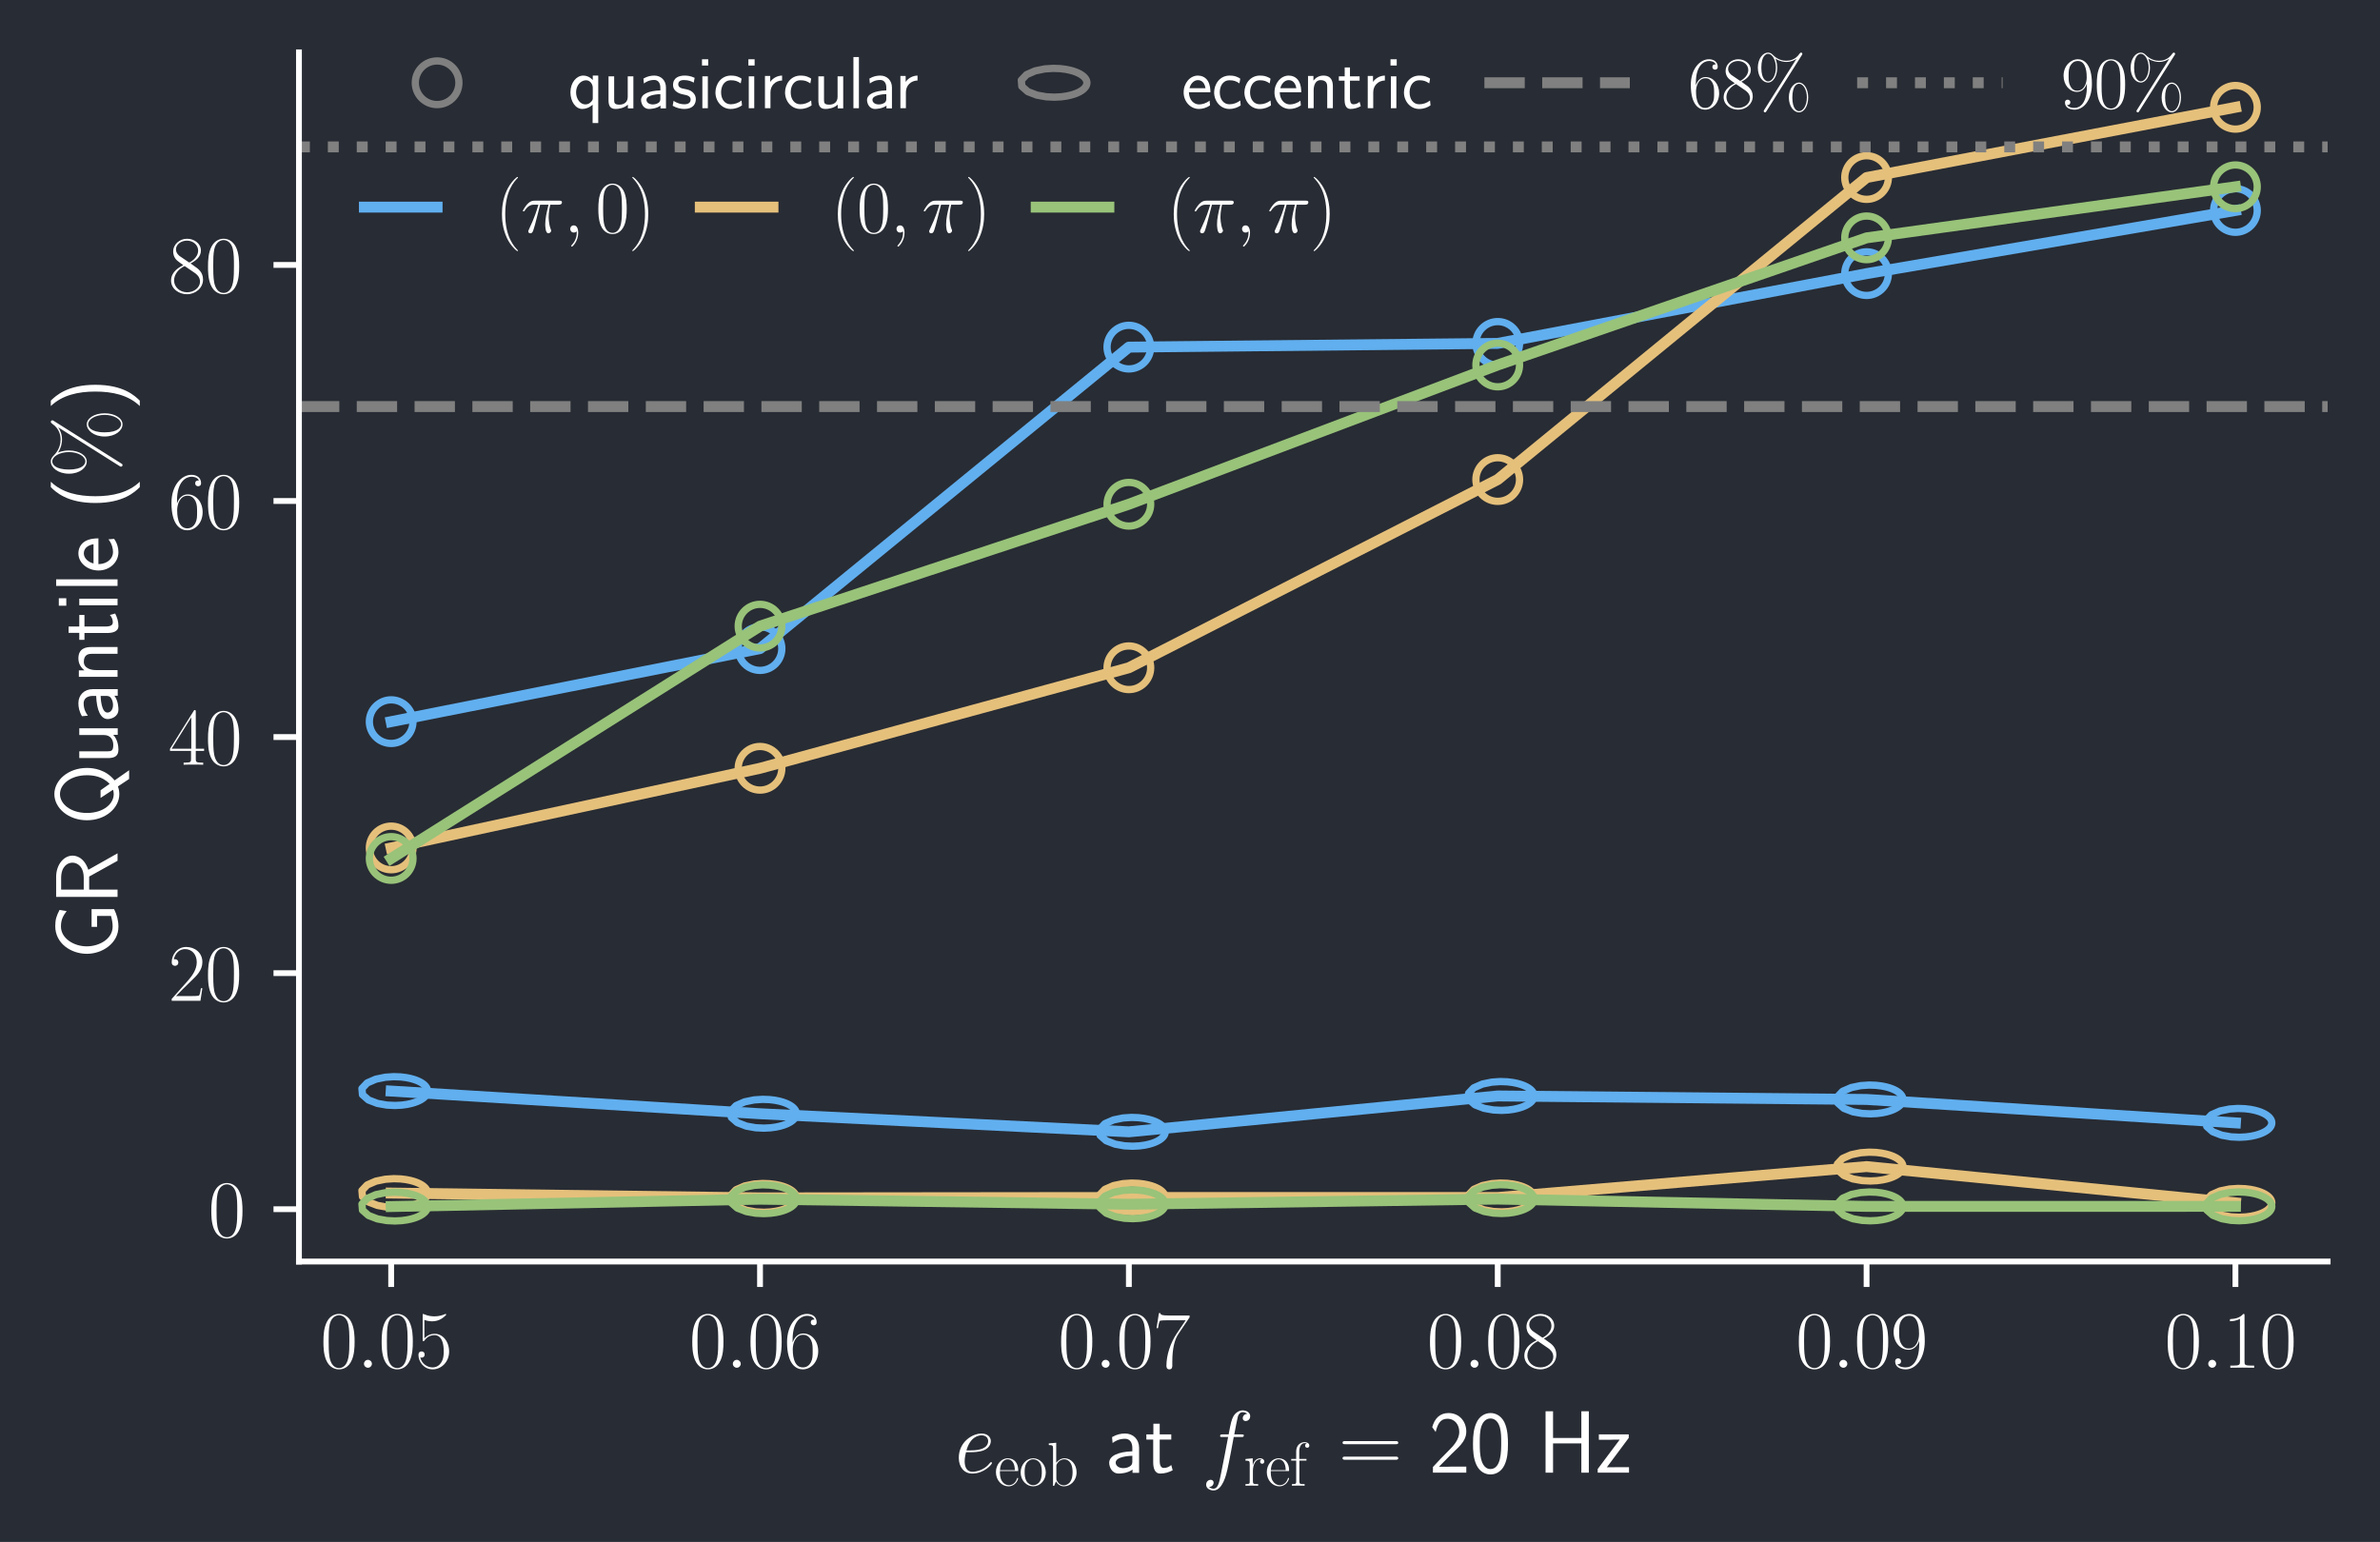 <?xml version="1.0" encoding="utf-8" standalone="no"?>
<!DOCTYPE svg PUBLIC "-//W3C//DTD SVG 1.1//EN"
  "http://www.w3.org/Graphics/SVG/1.1/DTD/svg11.dtd">
<svg xmlns:xlink="http://www.w3.org/1999/xlink" width="327.314pt" height="212.088pt" viewBox="0 0 327.314 212.088" xmlns="http://www.w3.org/2000/svg" version="1.1">
 <defs>
  <style type="text/css">*{stroke-linejoin: round; stroke-linecap: butt}</style>
 </defs>
 <g id="figure_1">
  <g id="patch_1">
   <path d="M 0 212.088 
L 327.314 212.088 
L 327.314 0 
L 0 0 
z
" style="fill: #282c34"/>
  </g>
  <g id="axes_1">
   <g id="patch_2">
    <path d="M 41.114 173.52 
L 320.114 173.52 
L 320.114 7.2 
L 41.114 7.2 
z
" style="fill: #282c34"/>
   </g>
   <g id="matplotlib.axis_1">
    <g id="xtick_1">
     <g id="line2d_1">
      <defs>
       <path id="m106c95b92a" d="M 0 0 
L 0 3.5 
" style="stroke: #ffffff; stroke-width: 0.8"/>
      </defs>
      <g>
       <use xlink:href="#m106c95b92a" x="53.796" y="173.52" style="fill: #ffffff; stroke: #ffffff; stroke-width: 0.8"/>
      </g>
     </g>
     <g id="text_1">
      <!-- $\mathdefault{0.05}$ -->
      <g style="fill: #ffffff" transform="translate(44.055 188.13) scale(0.11 -0.11)">
       <defs>
        <path id="CMR17-30" d="M 2688 2038 
C 2688 2430 2682 3099 2413 3613 
C 2176 4063 1798 4224 1466 4224 
C 1158 4224 768 4082 525 3620 
C 269 3137 243 2539 243 2038 
C 243 1671 250 1112 448 623 
C 723 -39 1216 -128 1466 -128 
C 1760 -128 2208 -7 2470 604 
C 2662 1048 2688 1568 2688 2038 
z
M 1466 -26 
C 1056 -26 813 328 723 816 
C 653 1196 653 1749 653 2109 
C 653 2604 653 3015 736 3407 
C 858 3954 1216 4121 1466 4121 
C 1728 4121 2067 3947 2189 3420 
C 2272 3054 2278 2623 2278 2109 
C 2278 1691 2278 1176 2202 797 
C 2067 96 1690 -26 1466 -26 
z
" transform="scale(0.016)"/>
        <path id="CMMI12-3a" d="M 1178 307 
C 1178 492 1024 620 870 620 
C 685 620 557 467 557 313 
C 557 128 710 0 864 0 
C 1050 0 1178 153 1178 307 
z
" transform="scale(0.016)"/>
        <path id="CMR17-35" d="M 730 3750 
C 794 3724 1056 3641 1325 3641 
C 1920 3641 2246 3961 2432 4140 
C 2432 4191 2432 4224 2394 4224 
C 2387 4224 2374 4224 2323 4198 
C 2099 4102 1837 4032 1517 4032 
C 1325 4032 1037 4055 723 4191 
C 653 4224 640 4224 634 4224 
C 602 4224 595 4217 595 4090 
L 595 2231 
C 595 2113 595 2080 659 2080 
C 691 2080 704 2093 736 2139 
C 941 2435 1222 2560 1542 2560 
C 1766 2560 2246 2415 2246 1293 
C 2246 1087 2246 716 2054 422 
C 1894 159 1645 25 1370 25 
C 947 25 518 319 403 812 
C 429 806 480 793 506 793 
C 589 793 749 838 749 1036 
C 749 1209 627 1280 506 1280 
C 358 1280 262 1190 262 1011 
C 262 454 704 -128 1382 -128 
C 2042 -128 2669 441 2669 1267 
C 2669 2054 2170 2662 1549 2662 
C 1222 2662 947 2540 730 2304 
L 730 3750 
z
" transform="scale(0.016)"/>
       </defs>
       <use xlink:href="#CMR17-30" transform="scale(0.996)"/>
       <use xlink:href="#CMMI12-3a" transform="translate(45.69 0) scale(0.996)"/>
       <use xlink:href="#CMR17-30" transform="translate(72.788 0) scale(0.996)"/>
       <use xlink:href="#CMR17-35" transform="translate(118.478 0) scale(0.996)"/>
      </g>
     </g>
    </g>
    <g id="xtick_2">
     <g id="line2d_2">
      <g>
       <use xlink:href="#m106c95b92a" x="104.523" y="173.52" style="fill: #ffffff; stroke: #ffffff; stroke-width: 0.8"/>
      </g>
     </g>
     <g id="text_2">
      <!-- $\mathdefault{0.06}$ -->
      <g style="fill: #ffffff" transform="translate(94.782 188.13) scale(0.11 -0.11)">
       <defs>
        <path id="CMR17-36" d="M 678 2198 
C 678 3712 1395 4076 1811 4076 
C 1946 4076 2272 4049 2400 3782 
C 2298 3782 2106 3782 2106 3558 
C 2106 3385 2246 3328 2336 3328 
C 2394 3328 2566 3353 2566 3571 
C 2566 3987 2246 4224 1805 4224 
C 1043 4224 243 3411 243 2011 
C 243 257 966 -128 1478 -128 
C 2099 -128 2688 431 2688 1295 
C 2688 2101 2170 2688 1517 2688 
C 1126 2688 838 2430 678 1979 
L 678 2198 
z
M 1478 25 
C 691 25 691 1212 691 1450 
C 691 1914 909 2585 1504 2585 
C 1613 2585 1926 2585 2138 2140 
C 2253 1889 2253 1624 2253 1302 
C 2253 954 2253 696 2118 438 
C 1978 173 1773 25 1478 25 
z
" transform="scale(0.016)"/>
       </defs>
       <use xlink:href="#CMR17-30" transform="scale(0.996)"/>
       <use xlink:href="#CMMI12-3a" transform="translate(45.69 0) scale(0.996)"/>
       <use xlink:href="#CMR17-30" transform="translate(72.788 0) scale(0.996)"/>
       <use xlink:href="#CMR17-36" transform="translate(118.478 0) scale(0.996)"/>
      </g>
     </g>
    </g>
    <g id="xtick_3">
     <g id="line2d_3">
      <g>
       <use xlink:href="#m106c95b92a" x="155.25" y="173.52" style="fill: #ffffff; stroke: #ffffff; stroke-width: 0.8"/>
      </g>
     </g>
     <g id="text_3">
      <!-- $\mathdefault{0.07}$ -->
      <g style="fill: #ffffff" transform="translate(145.509 188.13) scale(0.11 -0.11)">
       <defs>
        <path id="CMR17-37" d="M 2886 3955 
L 2886 4096 
L 1382 4096 
C 634 4096 621 4166 595 4288 
L 480 4288 
L 294 3104 
L 410 3104 
C 429 3226 474 3552 550 3673 
C 589 3724 1062 3724 1171 3724 
L 2579 3724 
L 1869 2670 
C 1395 1961 1069 1003 1069 166 
C 1069 89 1069 -128 1299 -128 
C 1530 -128 1530 89 1530 172 
L 1530 466 
C 1530 1514 1709 2204 2003 2644 
L 2886 3955 
z
" transform="scale(0.016)"/>
       </defs>
       <use xlink:href="#CMR17-30" transform="scale(0.996)"/>
       <use xlink:href="#CMMI12-3a" transform="translate(45.69 0) scale(0.996)"/>
       <use xlink:href="#CMR17-30" transform="translate(72.788 0) scale(0.996)"/>
       <use xlink:href="#CMR17-37" transform="translate(118.478 0) scale(0.996)"/>
      </g>
     </g>
    </g>
    <g id="xtick_4">
     <g id="line2d_4">
      <g>
       <use xlink:href="#m106c95b92a" x="205.978" y="173.52" style="fill: #ffffff; stroke: #ffffff; stroke-width: 0.8"/>
      </g>
     </g>
     <g id="text_4">
      <!-- $\mathdefault{0.08}$ -->
      <g style="fill: #ffffff" transform="translate(196.236 188.13) scale(0.11 -0.11)">
       <defs>
        <path id="CMR17-38" d="M 1741 2289 
C 2144 2494 2554 2803 2554 3298 
C 2554 3884 1990 4224 1472 4224 
C 890 4224 378 3800 378 3215 
C 378 3054 416 2777 666 2533 
C 730 2469 998 2276 1171 2154 
C 883 2006 211 1652 211 945 
C 211 282 838 -128 1459 -128 
C 2144 -128 2720 366 2720 1022 
C 2720 1607 2330 1877 2074 2051 
L 1741 2289 
z
M 902 2855 
C 851 2887 595 3086 595 3388 
C 595 3781 998 4076 1459 4076 
C 1965 4076 2336 3716 2336 3298 
C 2336 2700 1670 2359 1638 2359 
C 1632 2359 1626 2359 1574 2398 
L 902 2855 
z
M 2080 1536 
C 2176 1466 2483 1253 2483 861 
C 2483 385 2010 25 1472 25 
C 890 25 448 443 448 951 
C 448 1459 838 1884 1280 2083 
L 2080 1536 
z
" transform="scale(0.016)"/>
       </defs>
       <use xlink:href="#CMR17-30" transform="scale(0.996)"/>
       <use xlink:href="#CMMI12-3a" transform="translate(45.69 0) scale(0.996)"/>
       <use xlink:href="#CMR17-30" transform="translate(72.788 0) scale(0.996)"/>
       <use xlink:href="#CMR17-38" transform="translate(118.478 0) scale(0.996)"/>
      </g>
     </g>
    </g>
    <g id="xtick_5">
     <g id="line2d_5">
      <g>
       <use xlink:href="#m106c95b92a" x="256.705" y="173.52" style="fill: #ffffff; stroke: #ffffff; stroke-width: 0.8"/>
      </g>
     </g>
     <g id="text_5">
      <!-- $\mathdefault{0.09}$ -->
      <g style="fill: #ffffff" transform="translate(246.964 188.13) scale(0.11 -0.11)">
       <defs>
        <path id="CMR17-39" d="M 2253 1871 
C 2253 448 1670 25 1190 25 
C 1043 25 685 43 538 281 
C 704 256 826 345 826 505 
C 826 678 685 736 595 736 
C 538 736 365 710 365 492 
C 365 68 742 -128 1203 -128 
C 1939 -128 2688 665 2688 2090 
C 2688 3857 1971 4224 1485 4224 
C 851 4224 243 3664 243 2800 
C 243 2000 762 1408 1414 1408 
C 1952 1408 2189 1910 2253 2122 
L 2253 1871 
z
M 1427 1510 
C 1254 1510 1011 1542 813 1929 
C 678 2181 678 2477 678 2793 
C 678 3174 678 3438 858 3722 
C 947 3857 1114 4076 1485 4076 
C 2240 4076 2240 2909 2240 2651 
C 2240 2193 2035 1510 1427 1510 
z
" transform="scale(0.016)"/>
       </defs>
       <use xlink:href="#CMR17-30" transform="scale(0.996)"/>
       <use xlink:href="#CMMI12-3a" transform="translate(45.69 0) scale(0.996)"/>
       <use xlink:href="#CMR17-30" transform="translate(72.788 0) scale(0.996)"/>
       <use xlink:href="#CMR17-39" transform="translate(118.478 0) scale(0.996)"/>
      </g>
     </g>
    </g>
    <g id="xtick_6">
     <g id="line2d_6">
      <g>
       <use xlink:href="#m106c95b92a" x="307.432" y="173.52" style="fill: #ffffff; stroke: #ffffff; stroke-width: 0.8"/>
      </g>
     </g>
     <g id="text_6">
      <!-- $\mathdefault{0.10}$ -->
      <g style="fill: #ffffff" transform="translate(297.691 188.13) scale(0.11 -0.11)">
       <defs>
        <path id="CMR17-31" d="M 1702 4083 
C 1702 4217 1696 4224 1606 4224 
C 1357 3927 979 3833 621 3820 
C 602 3820 570 3820 563 3808 
C 557 3795 557 3782 557 3648 
C 755 3648 1088 3686 1344 3839 
L 1344 467 
C 1344 243 1331 166 781 166 
L 589 166 
L 589 0 
C 896 6 1216 12 1523 12 
C 1830 12 2150 6 2458 0 
L 2458 166 
L 2266 166 
C 1715 166 1702 236 1702 467 
L 1702 4083 
z
" transform="scale(0.016)"/>
       </defs>
       <use xlink:href="#CMR17-30" transform="scale(0.996)"/>
       <use xlink:href="#CMMI12-3a" transform="translate(45.69 0) scale(0.996)"/>
       <use xlink:href="#CMR17-31" transform="translate(72.788 0) scale(0.996)"/>
       <use xlink:href="#CMR17-30" transform="translate(118.478 0) scale(0.996)"/>
      </g>
     </g>
    </g>
    <g id="text_7">
     <!-- $e_{\mathrm{eob}}$ at $f_{\mathrm{ref}}$ = 20 Hz -->
     <g style="fill: #ffffff" transform="translate(131.309 202.563) scale(0.12 -0.12)">
      <defs>
       <path id="CMMI12-65" d="M 1146 1472 
C 1318 1472 1754 1484 2061 1600 
C 2547 1786 2592 2160 2592 2275 
C 2592 2559 2349 2816 1926 2816 
C 1254 2816 288 2205 288 1066 
C 288 400 672 -64 1254 -64 
C 2125 -64 2675 609 2675 691 
C 2675 729 2637 761 2611 761 
C 2592 761 2586 755 2528 698 
C 2118 159 1510 64 1267 64 
C 902 64 710 349 710 818 
C 710 907 710 1066 806 1472 
L 1146 1472 
z
M 838 1600 
C 1114 2591 1722 2687 1926 2687 
C 2208 2687 2400 2520 2400 2275 
C 2400 1600 1376 1600 1107 1600 
L 838 1600 
z
" transform="scale(0.016)"/>
       <path id="CMR17-65" d="M 2438 1503 
C 2464 1529 2464 1542 2464 1606 
C 2464 2251 2118 2816 1389 2816 
C 710 2816 173 2175 173 1394 
C 173 554 781 -64 1459 -64 
C 2176 -64 2458 619 2458 755 
C 2458 800 2419 800 2406 800 
C 2362 800 2355 787 2330 709 
C 2189 270 1837 51 1504 51 
C 1229 51 954 206 781 490 
C 582 819 582 1200 582 1503 
L 2438 1503 
z
M 589 1600 
C 634 2511 1126 2713 1382 2713 
C 1818 2713 2112 2308 2118 1600 
L 589 1600 
z
" transform="scale(0.016)"/>
       <path id="CMR17-6f" d="M 2758 1356 
C 2758 2176 2163 2816 1466 2816 
C 768 2816 173 2176 173 1356 
C 173 550 768 -64 1466 -64 
C 2163 -64 2758 550 2758 1356 
z
M 1466 51 
C 1165 51 909 230 762 480 
C 602 768 582 1126 582 1408 
C 582 1676 595 2009 762 2297 
C 890 2508 1139 2713 1466 2713 
C 1754 2713 1997 2553 2150 2329 
C 2349 2028 2349 1606 2349 1408 
C 2349 1158 2336 774 2163 467 
C 1984 172 1709 51 1466 51 
z
" transform="scale(0.016)"/>
       <path id="CMR17-62" d="M 960 4416 
L 198 4345 
L 198 4179 
C 576 4179 634 4141 634 3843 
L 634 -13 
L 749 -13 
L 934 445 
C 1120 141 1395 -64 1766 -64 
C 2406 -64 3053 503 3053 1382 
C 3053 2209 2477 2816 1830 2816 
C 1434 2816 1152 2603 960 2351 
L 960 4416 
z
M 973 2022 
C 973 2138 973 2157 1062 2293 
C 1312 2681 1670 2713 1792 2713 
C 1984 2713 2643 2610 2643 1388 
C 2643 109 1888 38 1734 38 
C 1536 38 1248 115 1043 490 
C 973 613 973 626 973 742 
L 973 2022 
z
" transform="scale(0.016)"/>
       <path id="CMSS17-61" d="M 2406 1789 
C 2406 2399 1978 2816 1402 2816 
C 1120 2816 813 2764 461 2559 
L 499 2133 
C 659 2250 934 2438 1395 2438 
C 1722 2438 1920 2185 1920 1782 
L 1920 1536 
C 896 1504 256 1209 256 711 
C 256 452 416 -64 947 -64 
C 1043 -64 1562 -52 1933 224 
L 1933 -13 
L 2406 -13 
L 2406 1789 
z
M 1920 824 
C 1920 711 1920 559 1728 446 
C 1562 339 1350 326 1261 326 
C 941 326 723 503 723 723 
C 723 1165 1722 1209 1920 1216 
L 1920 824 
z
" transform="scale(0.016)"/>
       <path id="CMSS17-74" d="M 1069 2380 
L 1901 2380 
L 1901 2752 
L 1069 2752 
L 1069 3520 
L 614 3520 
L 614 2752 
L 109 2752 
L 109 2380 
L 602 2380 
L 602 751 
C 602 384 685 -64 1107 -64 
C 1427 -64 1722 25 2003 172 
L 1901 551 
C 1747 416 1562 339 1363 339 
C 1082 339 1069 699 1069 860 
L 1069 2380 
z
" transform="scale(0.016)"/>
       <path id="CMMI12-66" d="M 2854 2566 
C 2982 2566 3034 2566 3034 2687 
C 3034 2752 2982 2752 2867 2752 
L 2349 2752 
C 2470 3398 2560 3846 2611 4051 
C 2650 4204 2784 4351 2950 4351 
C 3085 4351 3219 4294 3283 4236 
C 3034 4211 2957 4025 2957 3916 
C 2957 3788 3053 3712 3174 3712 
C 3302 3712 3494 3820 3494 4064 
C 3494 4332 3226 4480 2944 4480 
C 2669 4480 2400 4275 2272 4025 
C 2157 3801 2093 3573 1946 2752 
L 1517 2752 
C 1395 2752 1331 2752 1331 2636 
C 1331 2566 1370 2566 1498 2566 
L 1907 2566 
C 1792 1977 1530 545 1382 -132 
C 1274 -685 1178 -1152 858 -1152 
C 838 -1152 653 -1152 538 -1031 
C 864 -1005 864 -724 864 -717 
C 864 -589 768 -512 646 -512 
C 518 -512 326 -621 326 -865 
C 326 -1140 608 -1280 858 -1280 
C 1510 -1280 1779 -113 1850 203 
C 1965 691 2278 2376 2310 2566 
L 2854 2566 
z
" transform="scale(0.016)"/>
       <path id="CMR17-72" d="M 960 1517 
C 960 2134 1222 2713 1702 2713 
C 1747 2713 1792 2707 1837 2687 
C 1837 2687 1696 2642 1696 2475 
C 1696 2321 1818 2257 1914 2257 
C 1990 2257 2131 2302 2131 2482 
C 2131 2687 1926 2816 1709 2816 
C 1222 2816 1011 2340 947 2115 
L 941 2115 
L 941 2816 
L 198 2745 
L 198 2578 
C 576 2578 634 2540 634 2231 
L 634 443 
C 634 198 608 166 198 166 
L 198 0 
C 352 12 646 12 813 12 
C 998 12 1325 12 1498 0 
L 1498 166 
C 1037 166 960 166 960 455 
L 960 1517 
z
" transform="scale(0.016)"/>
       <path id="CMR17-66" d="M 979 2585 
L 1709 2585 
L 1709 2752 
L 966 2752 
L 966 3539 
C 966 4076 1235 4377 1510 4377 
C 1594 4377 1690 4363 1754 4339 
C 1702 4326 1568 4281 1568 4121 
C 1568 3955 1696 3904 1786 3904 
C 1875 3904 2003 3955 2003 4121 
C 2003 4353 1773 4480 1517 4480 
C 1152 4480 653 4211 653 3526 
L 653 2752 
L 141 2752 
L 141 2585 
L 653 2585 
L 653 441 
C 653 198 627 166 218 166 
L 218 0 
C 371 12 666 12 832 12 
C 1018 12 1344 12 1517 0 
L 1517 166 
C 1056 166 979 166 979 454 
L 979 2585 
z
" transform="scale(0.016)"/>
       <path id="CMSS17-3d" d="M 4147 2048 
C 4243 2048 4339 2048 4339 2156 
C 4339 2272 4230 2272 4122 2272 
L 550 2272 
C 442 2272 333 2272 333 2156 
C 333 2048 429 2048 525 2048 
L 4147 2048 
z
M 4122 927 
C 4230 927 4339 927 4339 1043 
C 4339 1152 4243 1152 4147 1152 
L 525 1152 
C 429 1152 333 1152 333 1043 
C 333 927 442 927 550 927 
L 4122 927 
z
" transform="scale(0.016)"/>
       <path id="CMSS17-32" d="M 1651 1353 
C 1830 1538 2099 1761 2285 1984 
C 2464 2201 2701 2507 2701 2953 
C 2701 3655 2227 4288 1421 4288 
C 787 4288 422 3891 250 3272 
L 499 2928 
C 640 3508 838 3878 1338 3878 
C 1888 3878 2195 3431 2195 2940 
C 2195 2354 1747 1901 1408 1563 
C 1030 1187 659 805 301 409 
L 301 0 
L 2701 0 
L 2701 435 
L 1613 435 
C 1536 435 1459 428 1382 428 
L 742 428 
L 742 435 
L 1651 1353 
z
" transform="scale(0.016)"/>
       <path id="CMSS17-30" d="M 2758 2073 
C 2758 2439 2752 3120 2490 3647 
C 2227 4153 1805 4288 1504 4288 
C 1069 4288 698 4031 506 3621 
C 301 3191 243 2748 243 2073 
C 243 1611 262 1046 493 551 
C 755 6 1197 -128 1498 -128 
C 1894 -128 2278 83 2496 525 
C 2720 988 2758 1495 2758 2073 
z
M 1498 262 
C 1011 262 864 821 819 1007 
C 742 1328 730 1636 730 2144 
C 730 2542 730 2992 851 3345 
C 998 3756 1254 3897 1498 3897 
C 1971 3897 2125 3422 2176 3255 
C 2272 2915 2272 2516 2272 2144 
C 2272 1546 2272 262 1498 262 
z
" transform="scale(0.016)"/>
       <path id="CMSS17-48" d="M 3674 4416 
L 3136 4416 
L 3136 2496 
L 1101 2496 
L 1101 4416 
L 563 4416 
L 563 0 
L 1101 0 
L 1101 2105 
L 3136 2105 
L 3136 0 
L 3674 0 
L 3674 4416 
z
" transform="scale(0.016)"/>
       <path id="CMSS17-7a" d="M 2400 2502 
L 2400 2752 
L 250 2752 
L 250 2367 
L 1069 2367 
C 1146 2367 1222 2374 1299 2374 
L 1747 2374 
L 166 262 
L 166 0 
L 2419 0 
L 2419 396 
L 1549 396 
C 1472 396 1395 390 1318 390 
L 826 390 
L 2400 2502 
z
" transform="scale(0.016)"/>
      </defs>
      <use xlink:href="#CMMI12-65" transform="scale(0.996)"/>
      <use xlink:href="#CMR17-65" transform="translate(45.212 -14.944) scale(0.697)"/>
      <use xlink:href="#CMR17-6f" transform="translate(73.552 -14.944) scale(0.697)"/>
      <use xlink:href="#CMR17-62" transform="translate(105.535 -14.944) scale(0.697)"/>
      <use xlink:href="#CMSS17-61" transform="translate(172.889 0) scale(0.996)"/>
      <use xlink:href="#CMSS17-74" transform="translate(217.811 0) scale(0.996)"/>
      <use xlink:href="#CMMI12-66" transform="translate(282.871 0) scale(0.996)"/>
      <use xlink:href="#CMR17-72" transform="translate(330.955 -14.944) scale(0.697)"/>
      <use xlink:href="#CMR17-65" transform="translate(355.651 -14.944) scale(0.697)"/>
      <use xlink:href="#CMR17-66" transform="translate(383.991 -14.944) scale(0.697)"/>
      <use xlink:href="#CMSS17-3d" transform="translate(439.083 0) scale(0.996)"/>
      <use xlink:href="#CMSS17-32" transform="translate(543.18 0) scale(0.996)"/>
      <use xlink:href="#CMSS17-30" transform="translate(590.024 0) scale(0.996)"/>
      <use xlink:href="#CMSS17-48" transform="translate(668.097 0) scale(0.996)"/>
      <use xlink:href="#CMSS17-7a" transform="translate(734.158 0) scale(0.996)"/>
     </g>
    </g>
   </g>
   <g id="matplotlib.axis_2">
    <g id="ytick_1">
     <g id="line2d_7">
      <defs>
       <path id="m8301f9684a" d="M 0 0 
L -3.5 0 
" style="stroke: #ffffff; stroke-width: 0.8"/>
      </defs>
      <g>
       <use xlink:href="#m8301f9684a" x="41.114" y="166.323" style="fill: #ffffff; stroke: #ffffff; stroke-width: 0.8"/>
      </g>
     </g>
     <g id="text_8">
      <!-- $\mathdefault{0}$ -->
      <g style="fill: #ffffff" transform="translate(28.635 170.129) scale(0.11 -0.11)">
       <use xlink:href="#CMR17-30" transform="scale(0.996)"/>
      </g>
     </g>
    </g>
    <g id="ytick_2">
     <g id="line2d_8">
      <g>
       <use xlink:href="#m8301f9684a" x="41.114" y="133.853" style="fill: #ffffff; stroke: #ffffff; stroke-width: 0.8"/>
      </g>
     </g>
     <g id="text_9">
      <!-- $\mathdefault{20}$ -->
      <g style="fill: #ffffff" transform="translate(23.155 137.658) scale(0.11 -0.11)">
       <defs>
        <path id="CMR17-32" d="M 2669 990 
L 2554 990 
C 2490 537 2438 460 2413 422 
C 2381 371 1920 371 1830 371 
L 602 371 
C 832 620 1280 1073 1824 1596 
C 2214 1966 2669 2400 2669 3033 
C 2669 3788 2067 4224 1395 4224 
C 691 4224 262 3603 262 3027 
C 262 2777 448 2745 525 2745 
C 589 2745 781 2783 781 3007 
C 781 3206 614 3264 525 3264 
C 486 3264 448 3257 422 3244 
C 544 3788 915 4057 1306 4057 
C 1862 4057 2227 3616 2227 3033 
C 2227 2477 1901 1998 1536 1583 
L 262 147 
L 262 0 
L 2515 0 
L 2669 990 
z
" transform="scale(0.016)"/>
       </defs>
       <use xlink:href="#CMR17-32" transform="scale(0.996)"/>
       <use xlink:href="#CMR17-30" transform="translate(45.69 0) scale(0.996)"/>
      </g>
     </g>
    </g>
    <g id="ytick_3">
     <g id="line2d_9">
      <g>
       <use xlink:href="#m8301f9684a" x="41.114" y="101.382" style="fill: #ffffff; stroke: #ffffff; stroke-width: 0.8"/>
      </g>
     </g>
     <g id="text_10">
      <!-- $\mathdefault{40}$ -->
      <g style="fill: #ffffff" transform="translate(23.155 105.187) scale(0.11 -0.11)">
       <defs>
        <path id="CMR17-34" d="M 2150 4147 
C 2150 4281 2144 4288 2029 4288 
L 128 1254 
L 128 1088 
L 1779 1088 
L 1779 460 
C 1779 230 1766 166 1318 166 
L 1197 166 
L 1197 0 
C 1402 12 1747 12 1965 12 
C 2182 12 2528 12 2733 0 
L 2733 166 
L 2611 166 
C 2163 166 2150 230 2150 460 
L 2150 1088 
L 2803 1088 
L 2803 1254 
L 2150 1254 
L 2150 4147 
z
M 1798 3723 
L 1798 1254 
L 256 1254 
L 1798 3723 
z
" transform="scale(0.016)"/>
       </defs>
       <use xlink:href="#CMR17-34" transform="scale(0.996)"/>
       <use xlink:href="#CMR17-30" transform="translate(45.69 0) scale(0.996)"/>
      </g>
     </g>
    </g>
    <g id="ytick_4">
     <g id="line2d_10">
      <g>
       <use xlink:href="#m8301f9684a" x="41.114" y="68.911" style="fill: #ffffff; stroke: #ffffff; stroke-width: 0.8"/>
      </g>
     </g>
     <g id="text_11">
      <!-- $\mathdefault{60}$ -->
      <g style="fill: #ffffff" transform="translate(23.155 72.716) scale(0.11 -0.11)">
       <use xlink:href="#CMR17-36" transform="scale(0.996)"/>
       <use xlink:href="#CMR17-30" transform="translate(45.69 0) scale(0.996)"/>
      </g>
     </g>
    </g>
    <g id="ytick_5">
     <g id="line2d_11">
      <g>
       <use xlink:href="#m8301f9684a" x="41.114" y="36.44" style="fill: #ffffff; stroke: #ffffff; stroke-width: 0.8"/>
      </g>
     </g>
     <g id="text_12">
      <!-- $\mathdefault{80}$ -->
      <g style="fill: #ffffff" transform="translate(23.155 40.245) scale(0.11 -0.11)">
       <use xlink:href="#CMR17-38" transform="scale(0.996)"/>
       <use xlink:href="#CMR17-30" transform="translate(45.69 0) scale(0.996)"/>
      </g>
     </g>
    </g>
    <g id="text_13">
     <!-- GR Quantile ($\%$) -->
     <g style="fill: #ffffff" transform="translate(16.166 131.954) rotate(-90) scale(0.12 -0.12)">
      <defs>
       <path id="CMSS17-47" d="M 3610 1868 
L 2336 1868 
L 2336 1472 
L 3123 1472 
L 3123 473 
C 2874 403 2618 352 2362 352 
C 1466 352 934 1311 934 2220 
C 934 3123 1491 4070 2362 4070 
C 2854 4070 3130 3916 3469 3660 
L 3552 4172 
C 3130 4390 2867 4480 2387 4480 
C 1146 4480 397 3353 397 2201 
C 397 1100 1152 -64 2349 -64 
C 2797 -64 3213 51 3610 249 
L 3610 1868 
z
" transform="scale(0.016)"/>
       <path id="CMSS17-52" d="M 2522 2099 
L 2534 2105 
C 3533 2450 3539 3125 3539 3244 
C 3539 3838 2925 4416 2003 4416 
L 570 4416 
L 570 0 
L 1094 0 
L 1094 2041 
L 2035 2041 
L 3168 0 
L 3706 0 
L 2522 2099 
z
M 1094 2432 
L 1094 4057 
L 1933 4057 
C 2746 4057 3034 3607 3034 3244 
C 3034 2907 2778 2432 1933 2432 
L 1094 2432 
z
" transform="scale(0.016)"/>
       <path id="CMSS17-51" d="M 3200 211 
C 3981 848 4096 1711 4096 2201 
C 4096 3541 3219 4544 2214 4544 
C 1210 4544 333 3535 333 2201 
C 333 855 1222 -128 2214 -128 
C 2438 -128 2630 -77 2765 -26 
L 3302 -832 
L 3930 -832 
L 3200 211 
z
M 2528 326 
C 2438 294 2330 275 2214 275 
C 1523 275 858 1003 858 2201 
C 858 3393 1517 4140 2214 4140 
C 2918 4140 3571 3386 3571 2201 
C 3571 1789 3507 1099 2950 571 
L 2490 1222 
L 1939 1222 
L 2528 326 
z
" transform="scale(0.016)"/>
       <path id="CMSS17-75" d="M 2618 2752 
L 2131 2752 
L 2131 976 
C 2131 500 1786 307 1421 307 
C 998 307 960 448 960 712 
L 960 2752 
L 474 2752 
L 474 680 
C 474 179 646 -64 1088 -64 
C 1306 -64 1798 -13 2144 307 
L 2144 -13 
L 2618 -13 
L 2618 2752 
z
" transform="scale(0.016)"/>
       <path id="CMSS17-6e" d="M 2618 1878 
C 2618 2283 2522 2816 1798 2816 
C 1389 2816 1120 2604 941 2386 
L 941 2783 
L 474 2783 
L 474 0 
L 960 0 
L 960 1556 
C 960 1962 1114 2425 1549 2425 
C 2112 2425 2131 2045 2131 1826 
L 2131 0 
L 2618 0 
L 2618 1878 
z
" transform="scale(0.016)"/>
       <path id="CMSS17-69" d="M 979 4224 
L 442 4224 
L 442 3686 
L 979 3686 
L 979 4224 
z
M 947 2752 
L 474 2752 
L 474 0 
L 947 0 
L 947 2752 
z
" transform="scale(0.016)"/>
       <path id="CMSS17-6c" d="M 947 4416 
L 474 4416 
L 474 0 
L 947 0 
L 947 4416 
z
" transform="scale(0.016)"/>
       <path id="CMSS17-65" d="M 2502 1375 
C 2502 1587 2490 2001 2285 2347 
C 2061 2713 1696 2816 1421 2816 
C 755 2816 192 2184 192 1363 
C 192 579 774 -64 1510 -64 
C 1798 -64 2150 19 2470 249 
C 2470 275 2458 414 2451 421 
C 2451 433 2432 629 2432 655 
C 2125 408 1773 326 1517 326 
C 1107 326 666 667 646 1375 
L 2502 1375 
z
M 698 1728 
C 781 2086 1062 2425 1421 2425 
C 1517 2425 1965 2412 2080 1728 
L 698 1728 
z
" transform="scale(0.016)"/>
       <path id="CMSS17-28" d="M 1613 4800 
C 1267 4447 474 3627 474 1603 
C 474 -428 1267 -1242 1613 -1600 
L 2003 -1600 
C 1216 -781 960 366 960 1596 
C 960 2820 1203 3973 2003 4800 
L 1613 4800 
z
" transform="scale(0.016)"/>
       <path id="CMR17-25" d="M 4640 928 
C 4640 1670 4275 2214 3846 2214 
C 3411 2214 2970 1708 2970 928 
C 2970 147 3405 -359 3846 -359 
C 4275 -359 4640 179 4640 928 
z
M 3853 -256 
C 3686 -256 3270 -103 3270 928 
C 3270 1964 3686 2112 3853 2112 
C 4205 2112 4525 1606 4525 928 
C 4525 249 4205 -256 3853 -256 
z
M 4083 4572 
C 4128 4644 4134 4651 4134 4684 
C 4134 4761 4077 4800 4026 4800 
C 3962 4800 3936 4755 3891 4703 
C 3520 4155 3008 4096 2746 4096 
C 2106 4096 1715 4479 1594 4598 
C 1510 4677 1389 4800 1171 4800 
C 736 4800 294 4281 294 3496 
C 294 2718 730 2214 1171 2214 
C 1600 2214 1965 2750 1965 3496 
C 1965 3936 1830 4241 1811 4281 
C 2202 4025 2586 3993 2752 3993 
C 3162 3993 3456 4148 3616 4261 
L 3622 4254 
L 858 -122 
C 800 -212 800 -224 800 -244 
C 800 -314 858 -359 915 -359 
C 973 -359 992 -327 1037 -256 
L 4083 4572 
z
M 1178 2316 
C 1011 2316 595 2469 595 3496 
C 595 4545 1011 4697 1178 4697 
C 1530 4697 1850 4175 1850 3496 
C 1850 2820 1530 2316 1178 2316 
z
" transform="scale(0.016)"/>
       <path id="CMSS17-29" d="M 723 -1600 
C 1069 -1248 1862 -428 1862 1596 
C 1862 3627 1069 4440 723 4800 
L 333 4800 
C 1120 3979 1376 2833 1376 1603 
C 1376 379 1133 -774 333 -1600 
L 723 -1600 
z
" transform="scale(0.016)"/>
      </defs>
      <use xlink:href="#CMSS17-47" transform="scale(0.996)"/>
      <use xlink:href="#CMSS17-52" transform="translate(62.458 0) scale(0.996)"/>
      <use xlink:href="#CMSS17-51" transform="translate(154.103 0) scale(0.996)"/>
      <use xlink:href="#CMSS17-75" transform="translate(223.128 0) scale(0.996)"/>
      <use xlink:href="#CMSS17-61" transform="translate(271.333 0) scale(0.996)"/>
      <use xlink:href="#CMSS17-6e" transform="translate(316.255 0) scale(0.996)"/>
      <use xlink:href="#CMSS17-74" transform="translate(364.46 0) scale(0.996)"/>
      <use xlink:href="#CMSS17-69" transform="translate(398.291 0) scale(0.996)"/>
      <use xlink:href="#CMSS17-6c" transform="translate(420.472 0) scale(0.996)"/>
      <use xlink:href="#CMSS17-65" transform="translate(442.653 0) scale(0.996)"/>
      <use xlink:href="#CMSS17-28" transform="translate(515.521 0) scale(0.996)"/>
      <use xlink:href="#CMR17-25" transform="translate(551.954 0) scale(0.996)"/>
      <use xlink:href="#CMSS17-29" transform="translate(628.874 0) scale(0.996)"/>
     </g>
    </g>
   </g>
   <g id="line2d_12">
    <path d="M 53.796 99.261 
L 104.523 89.213 
L 155.25 47.746 
L 205.978 47.234 
L 256.705 37.638 
L 307.432 28.951 
" clip-path="url(#p2a1315889b)" style="fill: none; stroke: #61afef; stroke-width: 1.5; stroke-linecap: square"/>
    <defs>
     <path id="m52531e5701" d="M 0 3 
C 0.796 3 1.559 2.684 2.121 2.121 
C 2.684 1.559 3 0.796 3 0 
C 3 -0.796 2.684 -1.559 2.121 -2.121 
C 1.559 -2.684 0.796 -3 0 -3 
C -0.796 -3 -1.559 -2.684 -2.121 -2.121 
C -2.684 -1.559 -3 -0.796 -3 0 
C -3 0.796 -2.684 1.559 -2.121 2.121 
C -1.559 2.684 -0.796 3 0 3 
z
" style="stroke: #61afef"/>
    </defs>
    <g clip-path="url(#p2a1315889b)">
     <use xlink:href="#m52531e5701" x="53.796" y="99.261" style="fill-opacity: 0; stroke: #61afef"/>
     <use xlink:href="#m52531e5701" x="104.523" y="89.213" style="fill-opacity: 0; stroke: #61afef"/>
     <use xlink:href="#m52531e5701" x="155.25" y="47.746" style="fill-opacity: 0; stroke: #61afef"/>
     <use xlink:href="#m52531e5701" x="205.978" y="47.234" style="fill-opacity: 0; stroke: #61afef"/>
     <use xlink:href="#m52531e5701" x="256.705" y="37.638" style="fill-opacity: 0; stroke: #61afef"/>
     <use xlink:href="#m52531e5701" x="307.432" y="28.951" style="fill-opacity: 0; stroke: #61afef"/>
    </g>
   </g>
   <g id="line2d_13">
    <path d="M 53.796 150.075 
L 104.523 153.193 
L 155.25 155.68 
L 205.978 150.747 
L 256.705 151.228 
L 307.432 154.447 
" clip-path="url(#p2a1315889b)" style="fill: none; stroke: #61afef; stroke-width: 1.5; stroke-linecap: square"/>
    <defs>
     <path id="me1aa6bb13f" d="M 5 0 
L 4.999 -0.045 
L 4.995 -0.091 
L 4.989 -0.137 
L 4.98 -0.184 
L 4.969 -0.231 
L 4.954 -0.28 
L 4.937 -0.33 
L 4.915 -0.381 
L 4.89 -0.434 
L 4.859 -0.489 
L 4.824 -0.547 
L 4.781 -0.607 
L 4.732 -0.671 
L 4.673 -0.738 
L 4.603 -0.81 
L 4.52 -0.887 
L 4.42 -0.969 
L 4.299 -1.057 
L 4.152 -1.153 
L 3.971 -1.256 
L 3.746 -1.366 
L 3.465 -1.485 
L 3.108 -1.609 
L 2.652 -1.734 
L 2.065 -1.853 
L 1.311 -1.946 
L 0.355 -1.981 
L -0.808 -1.903 
L -2.102 -1.638 
L -3.298 -1.118 
L -4.017 -0.356 
L -3.946 0.497 
L -3.119 1.224 
L -1.883 1.699 
L -0.6 1.927 
L 0.531 1.981 
L 1.451 1.933 
L 2.175 1.834 
L 2.737 1.713 
L 3.174 1.587 
L 3.517 1.464 
L 3.788 1.347 
L 4.004 1.238 
L 4.179 1.136 
L 4.321 1.042 
L 4.438 0.955 
L 4.535 0.873 
L 4.616 0.798 
L 4.683 0.727 
L 4.741 0.66 
L 4.789 0.597 
L 4.83 0.537 
L 4.865 0.48 
L 4.894 0.425 
L 4.919 0.372 
L 4.94 0.321 
L 4.957 0.272 
L 4.971 0.223 
L 4.982 0.176 
L 4.99 0.129 
L 4.996 0.083 
z
" style="stroke: #61afef"/>
    </defs>
    <g clip-path="url(#p2a1315889b)">
     <use xlink:href="#me1aa6bb13f" x="53.796" y="150.075" style="fill-opacity: 0; stroke: #61afef"/>
     <use xlink:href="#me1aa6bb13f" x="104.523" y="153.193" style="fill-opacity: 0; stroke: #61afef"/>
     <use xlink:href="#me1aa6bb13f" x="155.25" y="155.68" style="fill-opacity: 0; stroke: #61afef"/>
     <use xlink:href="#me1aa6bb13f" x="205.978" y="150.747" style="fill-opacity: 0; stroke: #61afef"/>
     <use xlink:href="#me1aa6bb13f" x="256.705" y="151.228" style="fill-opacity: 0; stroke: #61afef"/>
     <use xlink:href="#me1aa6bb13f" x="307.432" y="154.447" style="fill-opacity: 0; stroke: #61afef"/>
    </g>
   </g>
   <g id="line2d_14">
    <path d="M 53.796 116.631 
L 104.523 105.676 
L 155.25 91.849 
L 205.978 65.96 
L 256.705 24.42 
L 307.432 14.76 
" clip-path="url(#p2a1315889b)" style="fill: none; stroke: #e5c07b; stroke-width: 1.5; stroke-linecap: square"/>
    <defs>
     <path id="m3cdae3f8c5" d="M 0 3 
C 0.796 3 1.559 2.684 2.121 2.121 
C 2.684 1.559 3 0.796 3 0 
C 3 -0.796 2.684 -1.559 2.121 -2.121 
C 1.559 -2.684 0.796 -3 0 -3 
C -0.796 -3 -1.559 -2.684 -2.121 -2.121 
C -2.684 -1.559 -3 -0.796 -3 0 
C -3 0.796 -2.684 1.559 -2.121 2.121 
C -1.559 2.684 -0.796 3 0 3 
z
" style="stroke: #e5c07b"/>
    </defs>
    <g clip-path="url(#p2a1315889b)">
     <use xlink:href="#m3cdae3f8c5" x="53.796" y="116.631" style="fill-opacity: 0; stroke: #e5c07b"/>
     <use xlink:href="#m3cdae3f8c5" x="104.523" y="105.676" style="fill-opacity: 0; stroke: #e5c07b"/>
     <use xlink:href="#m3cdae3f8c5" x="155.25" y="91.849" style="fill-opacity: 0; stroke: #e5c07b"/>
     <use xlink:href="#m3cdae3f8c5" x="205.978" y="65.96" style="fill-opacity: 0; stroke: #e5c07b"/>
     <use xlink:href="#m3cdae3f8c5" x="256.705" y="24.42" style="fill-opacity: 0; stroke: #e5c07b"/>
     <use xlink:href="#m3cdae3f8c5" x="307.432" y="14.76" style="fill-opacity: 0; stroke: #e5c07b"/>
    </g>
   </g>
   <g id="line2d_15">
    <path d="M 53.796 164.105 
L 104.523 164.767 
L 155.25 164.712 
L 205.978 164.712 
L 256.705 160.461 
L 307.432 165.449 
" clip-path="url(#p2a1315889b)" style="fill: none; stroke: #e5c07b; stroke-width: 1.5; stroke-linecap: square"/>
    <defs>
     <path id="mcf52e32e87" d="M 5 0 
L 4.999 -0.045 
L 4.995 -0.091 
L 4.989 -0.137 
L 4.98 -0.184 
L 4.969 -0.231 
L 4.954 -0.28 
L 4.937 -0.33 
L 4.915 -0.381 
L 4.89 -0.434 
L 4.859 -0.489 
L 4.824 -0.547 
L 4.781 -0.607 
L 4.732 -0.671 
L 4.673 -0.738 
L 4.603 -0.81 
L 4.52 -0.887 
L 4.42 -0.969 
L 4.299 -1.057 
L 4.152 -1.153 
L 3.971 -1.256 
L 3.746 -1.366 
L 3.465 -1.485 
L 3.108 -1.609 
L 2.652 -1.734 
L 2.065 -1.853 
L 1.311 -1.946 
L 0.355 -1.981 
L -0.808 -1.903 
L -2.102 -1.638 
L -3.298 -1.118 
L -4.017 -0.356 
L -3.946 0.497 
L -3.119 1.224 
L -1.883 1.699 
L -0.6 1.927 
L 0.531 1.981 
L 1.451 1.933 
L 2.175 1.834 
L 2.737 1.713 
L 3.174 1.587 
L 3.517 1.464 
L 3.788 1.347 
L 4.004 1.238 
L 4.179 1.136 
L 4.321 1.042 
L 4.438 0.955 
L 4.535 0.873 
L 4.616 0.798 
L 4.683 0.727 
L 4.741 0.66 
L 4.789 0.597 
L 4.83 0.537 
L 4.865 0.48 
L 4.894 0.425 
L 4.919 0.372 
L 4.94 0.321 
L 4.957 0.272 
L 4.971 0.223 
L 4.982 0.176 
L 4.99 0.129 
L 4.996 0.083 
z
" style="stroke: #e5c07b"/>
    </defs>
    <g clip-path="url(#p2a1315889b)">
     <use xlink:href="#mcf52e32e87" x="53.796" y="164.105" style="fill-opacity: 0; stroke: #e5c07b"/>
     <use xlink:href="#mcf52e32e87" x="104.523" y="164.767" style="fill-opacity: 0; stroke: #e5c07b"/>
     <use xlink:href="#mcf52e32e87" x="155.25" y="164.712" style="fill-opacity: 0; stroke: #e5c07b"/>
     <use xlink:href="#mcf52e32e87" x="205.978" y="164.712" style="fill-opacity: 0; stroke: #e5c07b"/>
     <use xlink:href="#mcf52e32e87" x="256.705" y="160.461" style="fill-opacity: 0; stroke: #e5c07b"/>
     <use xlink:href="#mcf52e32e87" x="307.432" y="165.449" style="fill-opacity: 0; stroke: #e5c07b"/>
    </g>
   </g>
   <g id="line2d_16">
    <path d="M 53.796 118.079 
L 104.523 86.125 
L 155.25 69.358 
L 205.978 50.205 
L 256.705 32.716 
L 307.432 25.69 
" clip-path="url(#p2a1315889b)" style="fill: none; stroke: #98c379; stroke-width: 1.5; stroke-linecap: square"/>
    <defs>
     <path id="m420d8f28b5" d="M 0 3 
C 0.796 3 1.559 2.684 2.121 2.121 
C 2.684 1.559 3 0.796 3 0 
C 3 -0.796 2.684 -1.559 2.121 -2.121 
C 1.559 -2.684 0.796 -3 0 -3 
C -0.796 -3 -1.559 -2.684 -2.121 -2.121 
C -2.684 -1.559 -3 -0.796 -3 0 
C -3 0.796 -2.684 1.559 -2.121 2.121 
C -1.559 2.684 -0.796 3 0 3 
z
" style="stroke: #98c379"/>
    </defs>
    <g clip-path="url(#p2a1315889b)">
     <use xlink:href="#m420d8f28b5" x="53.796" y="118.079" style="fill-opacity: 0; stroke: #98c379"/>
     <use xlink:href="#m420d8f28b5" x="104.523" y="86.125" style="fill-opacity: 0; stroke: #98c379"/>
     <use xlink:href="#m420d8f28b5" x="155.25" y="69.358" style="fill-opacity: 0; stroke: #98c379"/>
     <use xlink:href="#m420d8f28b5" x="205.978" y="50.205" style="fill-opacity: 0; stroke: #98c379"/>
     <use xlink:href="#m420d8f28b5" x="256.705" y="32.716" style="fill-opacity: 0; stroke: #98c379"/>
     <use xlink:href="#m420d8f28b5" x="307.432" y="25.69" style="fill-opacity: 0; stroke: #98c379"/>
    </g>
   </g>
   <g id="line2d_17">
    <path d="M 53.796 165.96 
L 104.523 164.948 
L 155.25 165.644 
L 205.978 164.933 
L 256.705 165.937 
L 307.432 165.931 
" clip-path="url(#p2a1315889b)" style="fill: none; stroke: #98c379; stroke-width: 1.5; stroke-linecap: square"/>
    <defs>
     <path id="m8d65fe8be3" d="M 5 0 
L 4.999 -0.045 
L 4.995 -0.091 
L 4.989 -0.137 
L 4.98 -0.184 
L 4.969 -0.231 
L 4.954 -0.28 
L 4.937 -0.33 
L 4.915 -0.381 
L 4.89 -0.434 
L 4.859 -0.489 
L 4.824 -0.547 
L 4.781 -0.607 
L 4.732 -0.671 
L 4.673 -0.738 
L 4.603 -0.81 
L 4.52 -0.887 
L 4.42 -0.969 
L 4.299 -1.057 
L 4.152 -1.153 
L 3.971 -1.256 
L 3.746 -1.366 
L 3.465 -1.485 
L 3.108 -1.609 
L 2.652 -1.734 
L 2.065 -1.853 
L 1.311 -1.946 
L 0.355 -1.981 
L -0.808 -1.903 
L -2.102 -1.638 
L -3.298 -1.118 
L -4.017 -0.356 
L -3.946 0.497 
L -3.119 1.224 
L -1.883 1.699 
L -0.6 1.927 
L 0.531 1.981 
L 1.451 1.933 
L 2.175 1.834 
L 2.737 1.713 
L 3.174 1.587 
L 3.517 1.464 
L 3.788 1.347 
L 4.004 1.238 
L 4.179 1.136 
L 4.321 1.042 
L 4.438 0.955 
L 4.535 0.873 
L 4.616 0.798 
L 4.683 0.727 
L 4.741 0.66 
L 4.789 0.597 
L 4.83 0.537 
L 4.865 0.48 
L 4.894 0.425 
L 4.919 0.372 
L 4.94 0.321 
L 4.957 0.272 
L 4.971 0.223 
L 4.982 0.176 
L 4.99 0.129 
L 4.996 0.083 
z
" style="stroke: #98c379"/>
    </defs>
    <g clip-path="url(#p2a1315889b)">
     <use xlink:href="#m8d65fe8be3" x="53.796" y="165.96" style="fill-opacity: 0; stroke: #98c379"/>
     <use xlink:href="#m8d65fe8be3" x="104.523" y="164.948" style="fill-opacity: 0; stroke: #98c379"/>
     <use xlink:href="#m8d65fe8be3" x="155.25" y="165.644" style="fill-opacity: 0; stroke: #98c379"/>
     <use xlink:href="#m8d65fe8be3" x="205.978" y="164.933" style="fill-opacity: 0; stroke: #98c379"/>
     <use xlink:href="#m8d65fe8be3" x="256.705" y="165.937" style="fill-opacity: 0; stroke: #98c379"/>
     <use xlink:href="#m8d65fe8be3" x="307.432" y="165.931" style="fill-opacity: 0; stroke: #98c379"/>
    </g>
   </g>
   <g id="line2d_18">
    <path d="M 41.114 55.922 
L 320.114 55.922 
" clip-path="url(#p2a1315889b)" style="fill: none; stroke-dasharray: 5.55,2.4; stroke-dashoffset: 0; stroke: #808080; stroke-width: 1.5"/>
   </g>
   <g id="line2d_19">
    <path d="M 41.114 20.205 
L 320.114 20.205 
" clip-path="url(#p2a1315889b)" style="fill: none; stroke-dasharray: 1.5,2.475; stroke-dashoffset: 0; stroke: #808080; stroke-width: 1.5"/>
   </g>
   <g id="patch_3">
    <path d="M 41.114 173.52 
L 41.114 7.2 
" style="fill: none; stroke: #ffffff; stroke-width: 0.8; stroke-linejoin: miter; stroke-linecap: square"/>
   </g>
   <g id="patch_4">
    <path d="M 41.114 173.52 
L 320.114 173.52 
" style="fill: none; stroke: #ffffff; stroke-width: 0.8; stroke-linejoin: miter; stroke-linecap: square"/>
   </g>
   <g id="legend_1">
    <g id="line2d_20">
     <defs>
      <path id="mff229958ea" d="M 0 3 
C 0.796 3 1.559 2.684 2.121 2.121 
C 2.684 1.559 3 0.796 3 0 
C 3 -0.796 2.684 -1.559 2.121 -2.121 
C 1.559 -2.684 0.796 -3 0 -3 
C -0.796 -3 -1.559 -2.684 -2.121 -2.121 
C -2.684 -1.559 -3 -0.796 -3 0 
C -3 0.796 -2.684 1.559 -2.121 2.121 
C -1.559 2.684 -0.796 3 0 3 
z
" style="stroke: #808080"/>
     </defs>
     <g>
      <use xlink:href="#mff229958ea" x="60.114" y="11.384" style="fill-opacity: 0; stroke: #808080"/>
     </g>
    </g>
    <g id="text_14">
     <!-- quasicircular -->
     <g style="fill: #ffffff" transform="translate(78.114 14.884) scale(0.1 -0.1)">
      <defs>
       <path id="CMSS17-71" d="M 2611 2816 
L 2138 2816 
L 2138 2425 
C 2112 2457 1818 2816 1318 2816 
C 736 2816 211 2218 211 1369 
C 211 585 653 -64 1229 -64 
C 1498 -64 1837 32 2125 307 
L 2125 -1280 
L 2611 -1280 
L 2611 2816 
z
M 2138 870 
C 2138 786 2138 669 1939 501 
C 1888 456 1747 326 1504 326 
C 1050 326 698 805 698 1369 
C 698 1998 1126 2412 1562 2412 
C 1926 2412 2138 2049 2138 1777 
L 2138 870 
z
" transform="scale(0.016)"/>
       <path id="CMSS17-73" d="M 2061 2623 
C 1683 2803 1389 2816 1197 2816 
C 742 2816 198 2655 198 2009 
C 198 1363 902 1222 1094 1183 
C 1389 1126 1715 1062 1715 742 
C 1715 339 1254 339 1171 339 
C 915 339 563 409 243 639 
L 166 211 
C 531 0 883 -64 1178 -64 
C 1965 -64 2163 416 2163 780 
C 2163 1094 1984 1305 1862 1401 
C 1651 1567 1574 1587 1050 1695 
C 960 1708 646 1779 646 2067 
C 646 2431 1050 2431 1139 2431 
C 1555 2431 1811 2303 1984 2207 
L 2061 2623 
z
" transform="scale(0.016)"/>
       <path id="CMSS17-63" d="M 2464 2540 
C 2464 2585 2170 2713 2093 2739 
C 1882 2816 1613 2816 1542 2816 
C 710 2816 211 2092 211 1363 
C 211 595 768 -64 1517 -64 
C 1946 -64 2253 76 2502 243 
L 2464 665 
C 2189 454 1869 339 1523 339 
C 1024 339 698 774 698 1369 
C 698 1830 909 2412 1549 2412 
C 1901 2412 2099 2342 2394 2143 
L 2464 2540 
z
" transform="scale(0.016)"/>
       <path id="CMSS17-72" d="M 954 1369 
C 954 1974 1395 2379 1958 2392 
L 1958 2816 
C 1549 2809 1165 2604 934 2270 
L 934 2783 
L 480 2783 
L 480 0 
L 954 0 
L 954 1369 
z
" transform="scale(0.016)"/>
      </defs>
      <use xlink:href="#CMSS17-71" transform="scale(0.996)"/>
      <use xlink:href="#CMSS17-75" transform="translate(48.205 0) scale(0.996)"/>
      <use xlink:href="#CMSS17-61" transform="translate(96.41 0) scale(0.996)"/>
      <use xlink:href="#CMSS17-73" transform="translate(141.332 0) scale(0.996)"/>
      <use xlink:href="#CMSS17-69" transform="translate(177.245 0) scale(0.996)"/>
      <use xlink:href="#CMSS17-63" transform="translate(199.426 0) scale(0.996)"/>
      <use xlink:href="#CMSS17-69" transform="translate(241.065 0) scale(0.996)"/>
      <use xlink:href="#CMSS17-72" transform="translate(263.246 0) scale(0.996)"/>
      <use xlink:href="#CMSS17-63" transform="translate(295.155 0) scale(0.996)"/>
      <use xlink:href="#CMSS17-75" transform="translate(336.794 0) scale(0.996)"/>
      <use xlink:href="#CMSS17-6c" transform="translate(384.999 0) scale(0.996)"/>
      <use xlink:href="#CMSS17-61" transform="translate(407.18 0) scale(0.996)"/>
      <use xlink:href="#CMSS17-72" transform="translate(449.499 0) scale(0.996)"/>
     </g>
    </g>
    <g id="line2d_21">
     <defs>
      <path id="m07b8fbf9ca" d="M 5 0 
L 4.999 -0.045 
L 4.995 -0.091 
L 4.989 -0.137 
L 4.98 -0.184 
L 4.969 -0.231 
L 4.954 -0.28 
L 4.937 -0.33 
L 4.915 -0.381 
L 4.89 -0.434 
L 4.859 -0.489 
L 4.824 -0.547 
L 4.781 -0.607 
L 4.732 -0.671 
L 4.673 -0.738 
L 4.603 -0.81 
L 4.52 -0.887 
L 4.42 -0.969 
L 4.299 -1.057 
L 4.152 -1.153 
L 3.971 -1.256 
L 3.746 -1.366 
L 3.465 -1.485 
L 3.108 -1.609 
L 2.652 -1.734 
L 2.065 -1.853 
L 1.311 -1.946 
L 0.355 -1.981 
L -0.808 -1.903 
L -2.102 -1.638 
L -3.298 -1.118 
L -4.017 -0.356 
L -3.946 0.497 
L -3.119 1.224 
L -1.883 1.699 
L -0.6 1.927 
L 0.531 1.981 
L 1.451 1.933 
L 2.175 1.834 
L 2.737 1.713 
L 3.174 1.587 
L 3.517 1.464 
L 3.788 1.347 
L 4.004 1.238 
L 4.179 1.136 
L 4.321 1.042 
L 4.438 0.955 
L 4.535 0.873 
L 4.616 0.798 
L 4.683 0.727 
L 4.741 0.66 
L 4.789 0.597 
L 4.83 0.537 
L 4.865 0.48 
L 4.894 0.425 
L 4.919 0.372 
L 4.94 0.321 
L 4.957 0.272 
L 4.971 0.223 
L 4.982 0.176 
L 4.99 0.129 
L 4.996 0.083 
z
" style="stroke: #808080"/>
     </defs>
     <g>
      <use xlink:href="#m07b8fbf9ca" x="144.477" y="11.384" style="fill-opacity: 0; stroke: #808080"/>
     </g>
    </g>
    <g id="text_15">
     <!-- eccentric -->
     <g style="fill: #ffffff" transform="translate(162.477 14.884) scale(0.1 -0.1)">
      <use xlink:href="#CMSS17-65" transform="scale(0.996)"/>
      <use xlink:href="#CMSS17-63" transform="translate(41.639 0) scale(0.996)"/>
      <use xlink:href="#CMSS17-63" transform="translate(83.278 0) scale(0.996)"/>
      <use xlink:href="#CMSS17-65" transform="translate(124.916 0) scale(0.996)"/>
      <use xlink:href="#CMSS17-6e" transform="translate(166.555 0) scale(0.996)"/>
      <use xlink:href="#CMSS17-74" transform="translate(214.76 0) scale(0.996)"/>
      <use xlink:href="#CMSS17-72" transform="translate(248.592 0) scale(0.996)"/>
      <use xlink:href="#CMSS17-69" transform="translate(280.502 0) scale(0.996)"/>
      <use xlink:href="#CMSS17-63" transform="translate(302.682 0) scale(0.996)"/>
     </g>
    </g>
    <g id="line2d_22">
     <path d="M 204.145 11.384 
L 214.145 11.384 
L 224.145 11.384 
" style="fill: none; stroke-dasharray: 5.55,2.4; stroke-dashoffset: 0; stroke: #808080; stroke-width: 1.5"/>
    </g>
    <g id="text_16">
     <!-- $68\%$ -->
     <g style="fill: #ffffff" transform="translate(232.145 14.884) scale(0.1 -0.1)">
      <use xlink:href="#CMR17-36" transform="scale(0.996)"/>
      <use xlink:href="#CMR17-38" transform="translate(45.69 0) scale(0.996)"/>
      <use xlink:href="#CMR17-25" transform="translate(91.381 0) scale(0.996)"/>
     </g>
    </g>
    <g id="line2d_23">
     <path d="M 255.41 11.384 
L 265.41 11.384 
L 275.41 11.384 
" style="fill: none; stroke-dasharray: 1.5,2.475; stroke-dashoffset: 0; stroke: #808080; stroke-width: 1.5"/>
    </g>
    <g id="text_17">
     <!-- $90\%$ -->
     <g style="fill: #ffffff" transform="translate(283.41 14.884) scale(0.1 -0.1)">
      <use xlink:href="#CMR17-39" transform="scale(0.996)"/>
      <use xlink:href="#CMR17-30" transform="translate(45.69 0) scale(0.996)"/>
      <use xlink:href="#CMR17-25" transform="translate(91.381 0) scale(0.996)"/>
     </g>
    </g>
   </g>
   <g id="legend_2">
    <g id="line2d_24">
     <path d="M 50.114 28.488 
L 55.114 28.488 
L 60.114 28.488 
" style="fill: none; stroke: #61afef; stroke-width: 1.5; stroke-linecap: square"/>
    </g>
    <g id="text_18">
     <!-- $(\pi, 0)$ -->
     <g style="fill: #ffffff" transform="translate(68.114 31.988) scale(0.1 -0.1)">
      <defs>
       <path id="CMR17-28" d="M 1958 -1562 
C 1958 -1556 1958 -1543 1939 -1524 
C 1645 -1223 858 -403 858 1596 
C 858 3595 1632 4408 1946 4729 
C 1946 4735 1958 4748 1958 4767 
C 1958 4787 1939 4800 1914 4800 
C 1843 4800 1299 4325 986 3620 
C 666 2909 576 2218 576 1603 
C 576 1141 621 360 1005 -467 
C 1312 -1133 1837 -1600 1914 -1600 
C 1946 -1600 1958 -1588 1958 -1562 
z
" transform="scale(0.016)"/>
       <path id="CMMI12-19" d="M 1658 2406 
L 2381 2406 
C 2208 1691 2099 1225 2099 715 
C 2099 625 2099 -64 2362 -64 
C 2496 -64 2611 57 2611 166 
C 2611 198 2611 210 2566 306 
C 2394 746 2394 1295 2394 1340 
C 2394 1378 2394 1832 2528 2406 
L 3245 2406 
C 3328 2406 3539 2406 3539 2611 
C 3539 2752 3418 2752 3302 2752 
L 1197 2752 
C 1050 2752 832 2752 538 2438 
C 371 2253 166 1915 166 1876 
C 166 1838 198 1825 237 1825 
C 282 1825 288 1844 320 1883 
C 653 2406 986 2406 1146 2406 
L 1510 2406 
C 1370 1927 1210 1372 685 255 
C 634 153 634 140 634 102 
C 634 -32 749 -64 806 -64 
C 992 -64 1043 102 1120 370 
C 1222 695 1222 708 1286 964 
L 1658 2406 
z
" transform="scale(0.016)"/>
       <path id="CMMI12-3b" d="M 1248 -26 
C 1248 345 1126 620 864 620 
C 659 620 557 454 557 313 
C 557 172 653 0 870 0 
C 954 0 1024 25 1082 83 
C 1094 96 1101 96 1107 96 
C 1120 96 1120 6 1120 -26 
C 1120 -233 1082 -642 710 -1051 
C 640 -1127 640 -1140 640 -1152 
C 640 -1184 672 -1216 704 -1216 
C 755 -1216 1248 -749 1248 -26 
z
" transform="scale(0.016)"/>
       <path id="CMR17-29" d="M 1683 1596 
C 1683 2057 1638 2839 1254 3665 
C 947 4332 422 4800 346 4800 
C 326 4800 301 4793 301 4761 
C 301 4748 307 4742 314 4729 
C 621 4408 1402 3595 1402 1603 
C 1402 -396 627 -1210 314 -1530 
C 307 -1543 301 -1549 301 -1562 
C 301 -1594 326 -1600 346 -1600 
C 416 -1600 960 -1127 1274 -422 
C 1594 289 1683 981 1683 1596 
z
" transform="scale(0.016)"/>
      </defs>
      <use xlink:href="#CMR17-28" transform="scale(0.996)"/>
      <use xlink:href="#CMMI12-19" transform="translate(35.281 0) scale(0.996)"/>
      <use xlink:href="#CMMI12-3b" transform="translate(94.191 0) scale(0.996)"/>
      <use xlink:href="#CMR17-30" transform="translate(137.893 0) scale(0.996)"/>
      <use xlink:href="#CMR17-29" transform="translate(183.583 0) scale(0.996)"/>
     </g>
    </g>
    <g id="line2d_25">
     <path d="M 96.308 28.488 
L 101.308 28.488 
L 106.308 28.488 
" style="fill: none; stroke: #e5c07b; stroke-width: 1.5; stroke-linecap: square"/>
    </g>
    <g id="text_19">
     <!-- $(0, \pi)$ -->
     <g style="fill: #ffffff" transform="translate(114.308 31.988) scale(0.1 -0.1)">
      <use xlink:href="#CMR17-28" transform="scale(0.996)"/>
      <use xlink:href="#CMR17-30" transform="translate(35.281 0) scale(0.996)"/>
      <use xlink:href="#CMMI12-3b" transform="translate(80.971 0) scale(0.996)"/>
      <use xlink:href="#CMMI12-19" transform="translate(124.673 0) scale(0.996)"/>
      <use xlink:href="#CMR17-29" transform="translate(183.583 0) scale(0.996)"/>
     </g>
    </g>
    <g id="line2d_26">
     <path d="M 142.503 28.488 
L 147.503 28.488 
L 152.503 28.488 
" style="fill: none; stroke: #98c379; stroke-width: 1.5; stroke-linecap: square"/>
    </g>
    <g id="text_20">
     <!-- $(\pi, \pi)$ -->
     <g style="fill: #ffffff" transform="translate(160.503 31.988) scale(0.1 -0.1)">
      <use xlink:href="#CMR17-28" transform="scale(0.996)"/>
      <use xlink:href="#CMMI12-19" transform="translate(35.281 0) scale(0.996)"/>
      <use xlink:href="#CMMI12-3b" transform="translate(94.191 0) scale(0.996)"/>
      <use xlink:href="#CMMI12-19" transform="translate(137.893 0) scale(0.996)"/>
      <use xlink:href="#CMR17-29" transform="translate(196.804 0) scale(0.996)"/>
     </g>
    </g>
   </g>
  </g>
 </g>
 <defs>
  <clipPath id="p2a1315889b">
   <rect x="41.114" y="7.2" width="279" height="166.32"/>
  </clipPath>
 </defs>
</svg>
